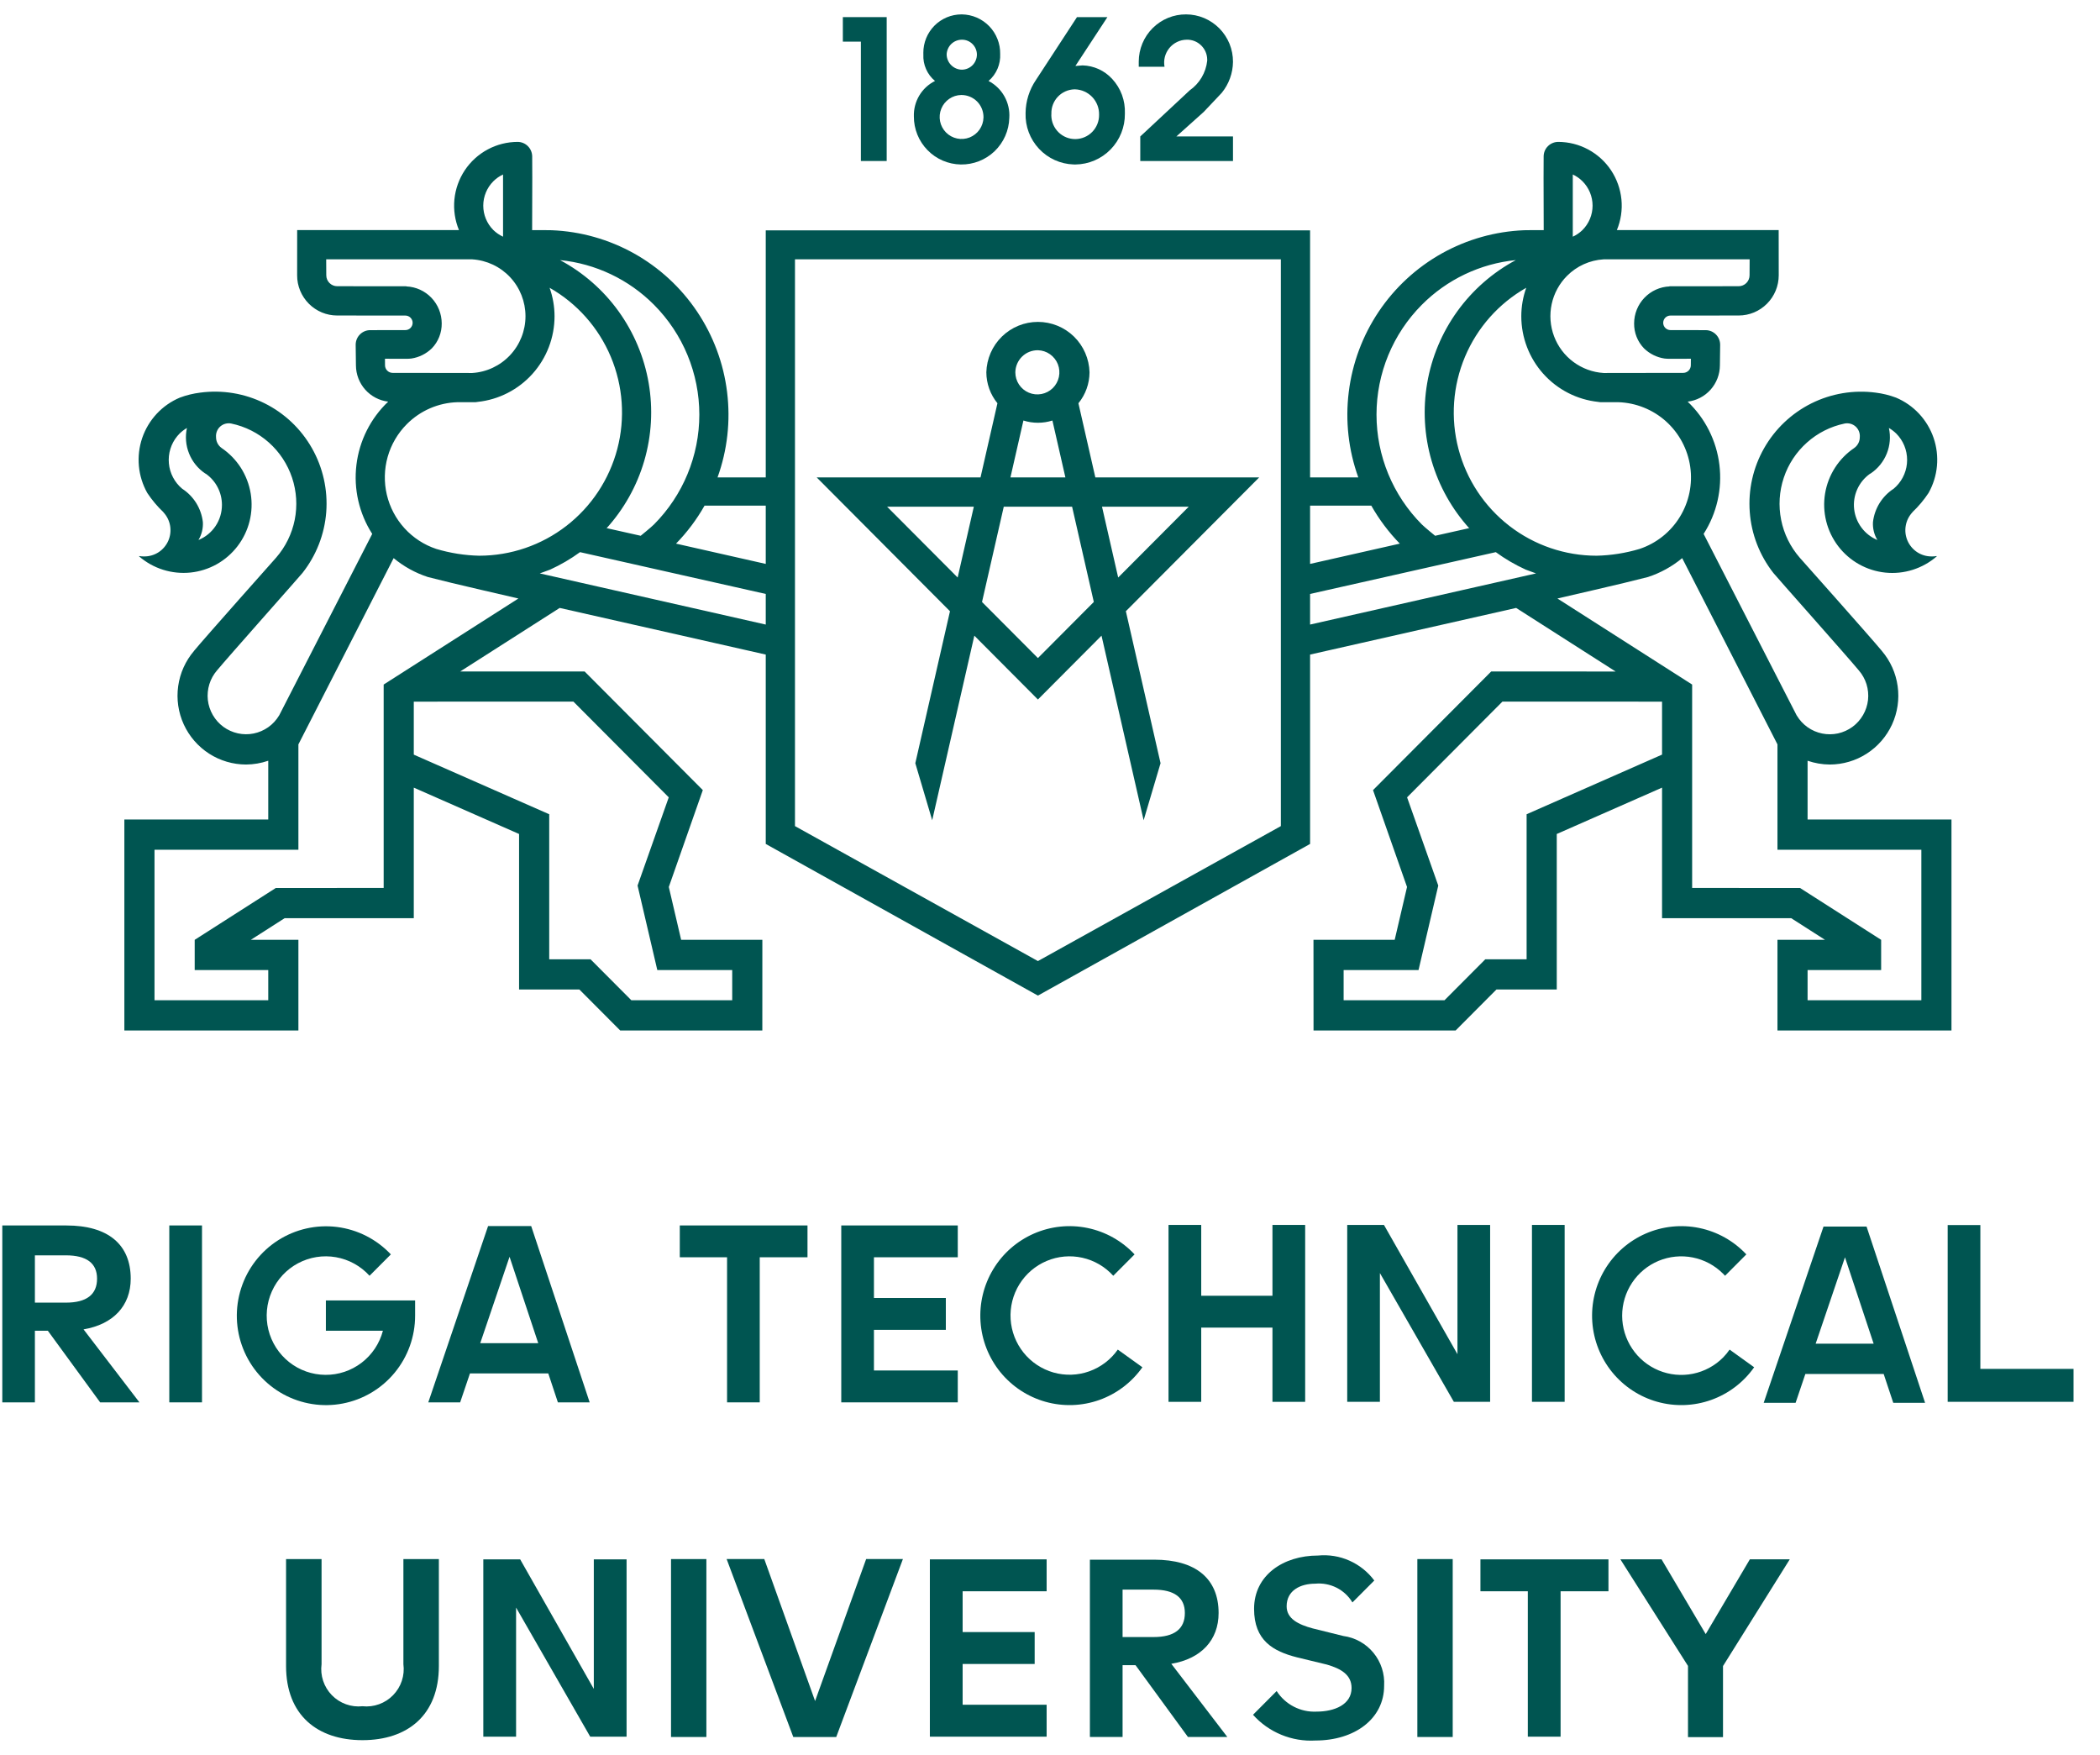 <svg width="73" height="61" viewBox="0 0 73 61" fill="none" xmlns="http://www.w3.org/2000/svg">
<g clip-path="url(#clip0_182_131)">
<path d="M29.926 5.596H30.823V0.595H29.299V1.447H29.926V5.596Z" fill="#005551"/>
<path d="M31.768 4.046C31.766 4.484 31.936 4.905 32.242 5.218C32.547 5.531 32.963 5.71 33.4 5.717C33.837 5.724 34.258 5.558 34.574 5.256C34.889 4.953 35.073 4.538 35.085 4.1C35.103 3.839 35.044 3.578 34.916 3.349C34.788 3.121 34.596 2.935 34.364 2.814C34.499 2.699 34.605 2.554 34.675 2.391C34.745 2.228 34.777 2.051 34.768 1.874C34.771 1.696 34.739 1.52 34.673 1.354C34.608 1.189 34.511 1.039 34.388 0.911C34.265 0.784 34.117 0.682 33.955 0.611C33.792 0.541 33.617 0.503 33.44 0.5C33.433 0.5 33.426 0.5 33.419 0.5C33.245 0.501 33.072 0.536 32.912 0.603C32.751 0.671 32.605 0.769 32.482 0.893C32.359 1.018 32.262 1.165 32.196 1.326C32.13 1.488 32.096 1.661 32.097 1.836C32.097 1.856 32.097 1.875 32.098 1.894C32.089 2.068 32.121 2.242 32.192 2.402C32.262 2.562 32.368 2.703 32.503 2.814C32.275 2.927 32.085 3.104 31.955 3.322C31.825 3.54 31.76 3.792 31.768 4.046ZM33.44 1.38C33.576 1.379 33.708 1.433 33.805 1.53C33.902 1.626 33.958 1.757 33.959 1.894C33.959 2.033 33.905 2.166 33.808 2.265C33.71 2.364 33.578 2.42 33.44 2.422C33.3 2.421 33.166 2.365 33.067 2.266C32.967 2.168 32.91 2.034 32.907 1.894C32.912 1.756 32.97 1.624 33.069 1.528C33.169 1.432 33.302 1.379 33.44 1.38ZM33.426 3.302C33.629 3.303 33.824 3.385 33.967 3.529C34.11 3.674 34.189 3.87 34.188 4.074L34.188 4.086C34.184 4.236 34.136 4.381 34.051 4.504C33.965 4.627 33.846 4.721 33.707 4.777C33.568 4.832 33.416 4.845 33.27 4.814C33.124 4.783 32.99 4.71 32.885 4.604C32.78 4.497 32.708 4.362 32.679 4.216C32.65 4.069 32.664 3.917 32.721 3.778C32.777 3.639 32.873 3.52 32.996 3.436C33.119 3.351 33.264 3.304 33.413 3.302L33.426 3.302Z" fill="#005551"/>
<path d="M37.383 5.717C37.844 5.712 38.285 5.524 38.607 5.193C38.93 4.862 39.108 4.417 39.103 3.954L39.103 3.938C39.111 3.72 39.077 3.503 39.002 3.298C38.927 3.094 38.812 2.907 38.665 2.747C38.533 2.602 38.374 2.486 38.197 2.404C38.02 2.323 37.828 2.278 37.633 2.273L37.383 2.293L38.496 0.595H37.438L36.015 2.774C35.782 3.115 35.655 3.517 35.651 3.931C35.636 4.39 35.804 4.836 36.118 5.171C36.431 5.506 36.865 5.702 37.322 5.716C37.343 5.717 37.363 5.717 37.383 5.717ZM37.37 3.105C37.598 3.112 37.814 3.209 37.971 3.375C38.128 3.541 38.212 3.763 38.206 3.991C38.209 4.211 38.124 4.424 37.971 4.582C37.818 4.74 37.609 4.83 37.389 4.834C37.17 4.838 36.958 4.754 36.8 4.601C36.642 4.448 36.55 4.239 36.546 4.019C36.546 3.996 36.546 3.974 36.548 3.951C36.545 3.843 36.563 3.735 36.602 3.634C36.641 3.533 36.699 3.44 36.773 3.362C36.848 3.283 36.937 3.22 37.036 3.176C37.135 3.132 37.241 3.108 37.349 3.105C37.356 3.105 37.363 3.105 37.37 3.105Z" fill="#005551"/>
<path d="M41.25 1.38C41.342 1.377 41.433 1.393 41.519 1.426C41.604 1.459 41.682 1.509 41.749 1.573C41.815 1.636 41.869 1.712 41.906 1.796C41.943 1.88 41.963 1.971 41.965 2.063C41.966 2.079 41.966 2.095 41.965 2.111C41.943 2.315 41.877 2.513 41.772 2.691C41.668 2.868 41.526 3.021 41.358 3.139L39.638 4.743V5.596H42.861V4.743H40.892L41.843 3.891L42.47 3.227C42.718 2.923 42.856 2.544 42.861 2.151C42.862 1.935 42.821 1.721 42.74 1.521C42.658 1.321 42.538 1.14 42.387 0.986C42.235 0.833 42.055 0.711 41.857 0.627C41.658 0.544 41.445 0.5 41.23 0.5C41.014 0.499 40.801 0.54 40.602 0.622C40.403 0.704 40.221 0.825 40.069 0.977C39.916 1.129 39.795 1.31 39.712 1.509C39.629 1.708 39.586 1.922 39.585 2.138V2.321H40.481C40.46 2.207 40.464 2.09 40.493 1.977C40.522 1.865 40.575 1.761 40.648 1.671C40.721 1.582 40.813 1.509 40.917 1.459C41.021 1.408 41.135 1.381 41.25 1.38Z" fill="#005551"/>
<path d="M39.755 28.51L40.343 26.527L39.137 21.244L43.772 16.593H38.076L37.488 14.016C37.736 13.713 37.872 13.333 37.874 12.941C37.862 12.472 37.668 12.026 37.333 11.698C36.998 11.371 36.548 11.188 36.08 11.188C35.612 11.188 35.163 11.371 34.828 11.698C34.493 12.026 34.299 12.472 34.287 12.941C34.289 13.333 34.425 13.712 34.673 14.016L34.085 16.593H28.389L33.023 21.245L31.818 26.527L32.405 28.51L33.87 22.094L36.08 24.313L38.291 22.094L39.755 28.51ZM41.323 17.611L38.87 20.073L38.308 17.611H41.323ZM33.29 20.073L30.837 17.611H33.852L33.29 20.073ZM36.08 12.173C36.231 12.177 36.377 12.225 36.5 12.312C36.623 12.399 36.719 12.52 36.774 12.661C36.828 12.801 36.841 12.955 36.809 13.103C36.777 13.25 36.703 13.385 36.595 13.491C36.487 13.596 36.351 13.667 36.203 13.695C36.055 13.723 35.902 13.707 35.763 13.648C35.624 13.59 35.506 13.491 35.422 13.365C35.339 13.239 35.295 13.092 35.295 12.941C35.298 12.735 35.382 12.538 35.529 12.394C35.676 12.25 35.874 12.171 36.08 12.173ZM35.576 14.616C35.904 14.72 36.256 14.72 36.584 14.616L37.035 16.593H35.125L35.576 14.616ZM36.08 22.873L34.137 20.923L34.893 17.611H37.268L38.023 20.922L36.08 22.873Z" fill="#005551"/>
<path d="M10.373 32.665H8.72L9.894 31.914L14.384 31.914V27.376L18.044 28.987V34.392L20.139 34.391L21.56 35.817H26.5L26.501 32.666H23.678L23.249 30.829L24.431 27.462L20.322 23.338L15.997 23.339L19.456 21.13L26.619 22.751V29.333L36.08 34.604L45.541 29.333V22.751L52.704 21.13L56.163 23.34L51.838 23.338L47.729 27.462L48.911 30.829L48.482 32.666H45.659L45.661 35.817H50.6L52.02 34.391L54.116 34.392V28.987L57.776 27.376V31.914L62.266 31.914L63.44 32.665H61.788V35.817H67.837V28.484H62.835V26.441C63.083 26.526 63.343 26.571 63.606 26.573C64.062 26.572 64.509 26.441 64.892 26.194C65.276 25.947 65.582 25.594 65.772 25.179C65.962 24.763 66.03 24.301 65.966 23.848C65.903 23.395 65.712 22.97 65.415 22.623L65.412 22.618C65.055 22.184 62.563 19.384 62.563 19.384C62.236 19.009 62.013 18.556 61.916 18.068C61.818 17.58 61.85 17.075 62.008 16.603C62.165 16.132 62.444 15.71 62.815 15.38C63.186 15.049 63.636 14.822 64.122 14.721C64.19 14.707 64.259 14.71 64.326 14.728C64.392 14.746 64.453 14.779 64.505 14.825C64.556 14.871 64.596 14.929 64.621 14.993C64.646 15.057 64.656 15.126 64.65 15.195C64.65 15.264 64.635 15.332 64.605 15.395C64.575 15.457 64.531 15.512 64.478 15.555L64.471 15.557L64.46 15.569C64.191 15.75 63.963 15.983 63.788 16.256C63.613 16.529 63.496 16.834 63.443 17.154C63.39 17.474 63.404 17.801 63.482 18.115C63.56 18.429 63.702 18.724 63.898 18.982C64.094 19.239 64.341 19.454 64.623 19.612C64.905 19.77 65.216 19.869 65.537 19.902C65.859 19.935 66.183 19.902 66.492 19.804C66.8 19.706 67.085 19.547 67.329 19.334L67.316 19.327C67.258 19.338 67.2 19.343 67.141 19.34C66.964 19.34 66.791 19.288 66.643 19.191C66.495 19.093 66.379 18.954 66.308 18.791C66.238 18.628 66.216 18.448 66.247 18.273C66.277 18.098 66.358 17.936 66.479 17.806L66.482 17.799C66.693 17.599 66.88 17.376 67.04 17.134C67.202 16.846 67.302 16.526 67.332 16.197C67.362 15.867 67.323 15.535 67.216 15.222C67.109 14.909 66.937 14.623 66.712 14.381C66.486 14.139 66.213 13.948 65.908 13.82C65.681 13.735 65.444 13.677 65.203 13.647C64.438 13.546 63.66 13.676 62.968 14.02C62.277 14.365 61.704 14.908 61.322 15.581C60.94 16.254 60.767 17.025 60.825 17.797C60.882 18.569 61.168 19.306 61.646 19.915C61.665 19.949 64.275 22.885 64.603 23.286L64.609 23.292L64.613 23.298C64.736 23.438 64.827 23.602 64.883 23.779C64.938 23.957 64.956 24.144 64.936 24.329C64.915 24.514 64.856 24.692 64.763 24.853C64.67 25.014 64.545 25.154 64.395 25.264C64.245 25.373 64.074 25.451 63.893 25.491C63.711 25.53 63.524 25.532 63.342 25.495C63.16 25.458 62.988 25.384 62.836 25.277C62.684 25.169 62.557 25.032 62.461 24.872L62.456 24.866L59.221 18.557C59.678 17.846 59.872 16.997 59.77 16.158C59.669 15.319 59.278 14.541 58.666 13.96C58.974 13.923 59.257 13.775 59.464 13.543C59.67 13.311 59.785 13.012 59.787 12.701L59.796 11.988C59.797 11.853 59.745 11.723 59.651 11.627C59.557 11.531 59.429 11.476 59.295 11.475C59.293 11.475 59.291 11.475 59.288 11.475L58.068 11.473C58.001 11.473 57.937 11.446 57.89 11.399C57.843 11.352 57.816 11.288 57.816 11.221C57.816 11.154 57.842 11.09 57.889 11.042C57.936 10.995 58 10.968 58.067 10.968H58.068L60.439 10.966C60.622 10.966 60.803 10.93 60.972 10.86C61.141 10.789 61.295 10.686 61.424 10.556C61.553 10.427 61.656 10.272 61.726 10.103C61.796 9.933 61.832 9.751 61.832 9.568L61.83 7.996H56.206C56.345 7.66 56.4 7.294 56.364 6.932C56.328 6.569 56.204 6.221 56.003 5.918C55.801 5.615 55.528 5.367 55.208 5.195C54.888 5.023 54.531 4.933 54.168 4.932C54.034 4.932 53.906 4.985 53.81 5.079C53.715 5.173 53.661 5.301 53.66 5.435C53.658 5.635 53.657 5.892 53.657 6.178C53.657 6.761 53.661 7.459 53.662 7.998C53.385 7.996 52.983 8.002 52.983 8.002C51.977 8.042 50.996 8.319 50.117 8.81C49.239 9.302 48.489 9.994 47.927 10.831C47.365 11.668 47.008 12.626 46.885 13.627C46.761 14.628 46.875 15.645 47.217 16.593H45.541V8.006H26.619V16.593H24.943C25.285 15.645 25.399 14.628 25.275 13.627C25.152 12.626 24.795 11.668 24.233 10.831C23.672 9.994 22.921 9.302 22.043 8.81C21.164 8.319 20.183 8.042 19.178 8.002C19.178 8.002 18.775 7.996 18.498 7.998C18.499 7.459 18.503 6.761 18.503 6.178C18.503 5.892 18.502 5.635 18.5 5.435C18.498 5.301 18.444 5.173 18.349 5.079C18.255 4.985 18.126 4.932 17.993 4.932C17.629 4.933 17.272 5.023 16.952 5.195C16.632 5.367 16.359 5.615 16.157 5.918C15.956 6.221 15.832 6.569 15.796 6.932C15.761 7.294 15.815 7.66 15.954 7.996H10.33L10.329 9.568C10.328 9.751 10.364 9.933 10.434 10.103C10.504 10.272 10.607 10.426 10.736 10.556C10.865 10.686 11.019 10.789 11.188 10.86C11.357 10.93 11.538 10.966 11.721 10.966L14.092 10.968C14.159 10.968 14.223 10.995 14.27 11.042C14.317 11.089 14.344 11.153 14.344 11.22C14.344 11.287 14.317 11.351 14.27 11.399C14.223 11.446 14.159 11.473 14.092 11.473L12.872 11.475C12.738 11.474 12.609 11.527 12.514 11.622C12.418 11.717 12.365 11.846 12.364 11.98C12.364 11.983 12.364 11.985 12.364 11.988L12.373 12.701H12.373C12.375 13.012 12.49 13.311 12.696 13.543C12.903 13.775 13.186 13.923 13.494 13.96C12.882 14.541 12.491 15.319 12.39 16.158C12.288 16.997 12.483 17.846 12.939 18.557L9.704 24.866L9.699 24.872C9.603 25.032 9.476 25.169 9.324 25.276C9.172 25.383 9 25.457 8.818 25.494C8.637 25.531 8.449 25.529 8.268 25.489C8.087 25.449 7.916 25.372 7.766 25.263C7.616 25.153 7.491 25.013 7.398 24.852C7.305 24.692 7.246 24.513 7.225 24.328C7.205 24.144 7.223 23.957 7.278 23.779C7.333 23.602 7.425 23.438 7.547 23.297L7.551 23.292L7.557 23.286C7.886 22.885 10.495 19.949 10.514 19.915C10.994 19.307 11.282 18.57 11.341 17.797C11.399 17.024 11.226 16.251 10.844 15.578C10.462 14.904 9.888 14.36 9.195 14.016C8.503 13.672 7.723 13.544 6.957 13.647C6.716 13.677 6.479 13.735 6.252 13.82C5.947 13.948 5.674 14.139 5.448 14.381C5.223 14.623 5.051 14.909 4.944 15.222C4.837 15.535 4.798 15.867 4.828 16.197C4.858 16.526 4.958 16.846 5.12 17.134C5.28 17.376 5.467 17.599 5.678 17.799L5.681 17.806C5.802 17.936 5.883 18.098 5.913 18.273C5.943 18.448 5.922 18.628 5.852 18.791C5.781 18.954 5.665 19.093 5.517 19.191C5.369 19.288 5.196 19.34 5.019 19.34C4.96 19.343 4.902 19.338 4.844 19.327L4.831 19.334C5.075 19.546 5.36 19.706 5.668 19.803C5.976 19.9 6.301 19.933 6.622 19.9C6.943 19.867 7.254 19.768 7.536 19.61C7.817 19.452 8.064 19.237 8.26 18.98C8.456 18.723 8.598 18.428 8.676 18.114C8.754 17.8 8.767 17.473 8.715 17.154C8.662 16.834 8.545 16.529 8.371 16.256C8.196 15.984 7.968 15.75 7.7 15.569L7.689 15.557L7.682 15.555C7.628 15.512 7.585 15.457 7.555 15.395C7.525 15.332 7.51 15.264 7.51 15.195C7.504 15.126 7.514 15.057 7.539 14.993C7.564 14.929 7.604 14.871 7.655 14.825C7.707 14.779 7.768 14.746 7.834 14.728C7.901 14.71 7.97 14.707 8.038 14.721C8.524 14.822 8.974 15.049 9.346 15.38C9.717 15.71 9.995 16.132 10.153 16.604C10.31 17.075 10.342 17.58 10.245 18.068C10.147 18.556 9.924 19.009 9.597 19.384C9.597 19.384 7.105 22.184 6.748 22.618L6.746 22.623C6.449 22.97 6.257 23.395 6.194 23.848C6.13 24.301 6.198 24.763 6.388 25.179C6.579 25.594 6.884 25.947 7.268 26.194C7.651 26.441 8.098 26.572 8.554 26.573C8.816 26.571 9.077 26.526 9.325 26.441V28.484H4.323V35.817H10.373V32.665ZM65 16.47L65.031 16.454C65.282 16.285 65.476 16.044 65.589 15.762C65.701 15.481 65.727 15.172 65.662 14.875C65.754 14.929 65.839 14.994 65.916 15.068C66.036 15.188 66.132 15.332 66.197 15.489C66.262 15.647 66.295 15.816 66.295 15.987C66.295 16.158 66.261 16.327 66.196 16.484C66.131 16.642 66.036 16.785 65.915 16.906C65.887 16.934 65.858 16.961 65.827 16.987C65.629 17.115 65.463 17.285 65.338 17.485C65.214 17.686 65.135 17.911 65.108 18.145C65.095 18.364 65.148 18.581 65.261 18.769C65.044 18.679 64.854 18.532 64.712 18.343C64.57 18.155 64.481 17.932 64.454 17.697C64.427 17.462 64.464 17.225 64.56 17.009C64.656 16.793 64.808 16.607 65 16.47ZM57.776 26.228L53.068 28.301V33.342L51.631 33.343L50.213 34.766H46.707V33.716H49.311L49.997 30.78L48.926 27.75L48.913 27.713L52.227 24.386L57.776 24.387L57.776 26.228ZM61.788 25.873V29.535H66.79V34.766H62.835V33.716H65.392V32.666L62.573 30.864L58.822 30.863V23.793L54.139 20.802C55.073 20.587 55.887 20.398 56.45 20.263C56.839 20.169 57.288 20.055 57.288 20.055C57.722 19.913 58.125 19.691 58.476 19.399L61.788 25.873ZM54.673 6.065C54.799 6.123 54.913 6.203 55.011 6.301C55.235 6.525 55.361 6.83 55.361 7.148C55.361 7.465 55.235 7.77 55.011 7.994L55.011 7.995C54.912 8.091 54.798 8.169 54.673 8.227C54.672 7.667 54.673 6.065 54.673 6.065ZM54.473 9.588C54.812 9.247 55.263 9.043 55.742 9.014H60.821L60.818 9.565V9.568C60.818 9.669 60.778 9.765 60.707 9.837C60.636 9.908 60.539 9.948 60.439 9.948L58.035 9.95V9.955C57.705 9.969 57.392 10.111 57.163 10.35C56.934 10.589 56.806 10.908 56.805 11.24C56.803 11.4 56.832 11.559 56.891 11.708C56.95 11.857 57.038 11.993 57.149 12.108C57.343 12.297 57.592 12.421 57.859 12.461C57.917 12.468 57.975 12.471 58.033 12.471L58.778 12.469L58.776 12.696C58.776 12.766 58.748 12.833 58.699 12.882C58.649 12.932 58.582 12.96 58.512 12.96C58.511 12.96 55.828 12.964 55.745 12.964C55.366 12.941 55.002 12.807 54.696 12.581C54.39 12.355 54.156 12.044 54.022 11.688C53.888 11.332 53.859 10.944 53.939 10.571C54.019 10.199 54.204 9.857 54.473 9.588ZM53.055 10.002C52.942 10.319 52.884 10.653 52.883 10.989C52.883 11.729 53.156 12.444 53.65 12.994C54.144 13.544 54.824 13.892 55.558 13.969C55.592 13.976 55.627 13.98 55.662 13.98C55.681 13.98 56.13 13.979 56.256 13.979C56.868 13.999 57.454 14.234 57.911 14.643C58.368 15.053 58.667 15.611 58.755 16.219C58.843 16.827 58.715 17.446 58.393 17.969C58.072 18.492 57.577 18.885 56.995 19.079C56.51 19.224 56.007 19.304 55.5 19.315C54.404 19.315 53.338 18.951 52.469 18.279C51.601 17.608 50.978 16.667 50.699 15.604C50.42 14.54 50.5 13.414 50.926 12.4C51.352 11.387 52.101 10.544 53.055 10.002ZM49.425 10.594C50.302 9.712 51.457 9.163 52.693 9.04C51.889 9.47 51.193 10.079 50.659 10.819C50.125 11.56 49.767 12.413 49.612 13.314C49.457 14.214 49.509 15.139 49.765 16.016C50.021 16.893 50.473 17.7 51.087 18.375L51.066 18.358L49.888 18.622C49.888 18.622 49.529 18.331 49.425 18.227C48.417 17.214 47.85 15.842 47.85 14.411C47.85 12.979 48.417 11.607 49.425 10.594ZM45.541 17.575H47.669C47.942 18.056 48.275 18.5 48.66 18.895L45.541 19.6L45.541 17.575ZM45.541 20.644L51.997 19.191C52.322 19.428 52.67 19.631 53.036 19.798L53.396 19.93L45.541 21.708V20.644ZM27.635 9.014H44.525V28.713L36.08 33.404L27.635 28.713L27.635 9.014ZM7.715 17.547C7.716 17.809 7.639 18.066 7.493 18.284C7.348 18.501 7.141 18.67 6.899 18.769C7.012 18.581 7.065 18.364 7.052 18.145C7.025 17.911 6.946 17.686 6.822 17.485C6.697 17.285 6.531 17.115 6.333 16.987C6.202 16.878 6.094 16.744 6.015 16.593C5.935 16.442 5.886 16.276 5.871 16.106C5.855 15.936 5.873 15.765 5.923 15.602C5.973 15.439 6.055 15.287 6.164 15.156C6.189 15.125 6.216 15.096 6.244 15.068C6.321 14.994 6.406 14.929 6.498 14.875C6.433 15.172 6.459 15.481 6.572 15.762C6.684 16.044 6.879 16.285 7.129 16.454L7.16 16.47C7.332 16.592 7.472 16.754 7.568 16.941C7.665 17.129 7.715 17.337 7.715 17.547ZM19.933 24.386L23.247 27.713L23.234 27.75L22.163 30.78L22.849 33.716H25.453V34.766H21.947L20.529 33.343L19.092 33.342V28.301L14.384 26.229V24.387L19.933 24.386ZM26.619 21.708L18.764 19.93L19.124 19.798C19.49 19.631 19.838 19.428 20.163 19.191L26.619 20.644V21.708ZM26.619 17.575V19.6L23.5 18.895C23.886 18.5 24.219 18.056 24.491 17.575L26.619 17.575ZM22.735 10.594C23.743 11.607 24.31 12.979 24.31 14.411C24.31 15.842 23.743 17.214 22.735 18.227C22.631 18.331 22.272 18.622 22.272 18.622L21.094 18.358L21.073 18.375C21.687 17.7 22.14 16.893 22.396 16.016C22.652 15.139 22.704 14.214 22.549 13.314C22.394 12.413 22.036 11.56 21.502 10.819C20.968 10.078 20.272 9.47 19.467 9.04C20.703 9.163 21.858 9.712 22.735 10.594ZM17.149 6.301C17.247 6.203 17.361 6.123 17.487 6.065C17.487 6.065 17.488 7.667 17.487 8.227C17.362 8.169 17.248 8.091 17.149 7.995C16.925 7.77 16.799 7.466 16.799 7.148C16.799 6.83 16.925 6.526 17.149 6.301ZM13.384 12.696L13.382 12.469L14.127 12.471C14.185 12.471 14.243 12.468 14.301 12.461C14.568 12.421 14.817 12.297 15.011 12.108C15.123 11.993 15.21 11.857 15.269 11.708C15.328 11.559 15.357 11.4 15.355 11.24C15.354 10.908 15.226 10.589 14.997 10.35C14.768 10.11 14.456 9.969 14.125 9.955V9.95L11.722 9.948H11.721C11.621 9.948 11.524 9.908 11.453 9.836C11.382 9.765 11.342 9.669 11.342 9.568V9.565L11.339 9.014H16.418C16.919 9.046 17.39 9.268 17.733 9.635C18.076 10.002 18.267 10.487 18.267 10.991C18.267 11.494 18.075 11.979 17.731 12.345C17.387 12.712 16.916 12.934 16.415 12.964C16.332 12.964 13.65 12.96 13.648 12.96H13.648C13.578 12.96 13.511 12.932 13.461 12.882C13.412 12.833 13.384 12.766 13.384 12.696ZM14.142 14.742C14.611 14.271 15.241 13.998 15.904 13.979C16.03 13.979 16.479 13.98 16.498 13.98C16.533 13.98 16.568 13.976 16.602 13.969C17.336 13.892 18.016 13.544 18.51 12.994C19.004 12.444 19.277 11.729 19.277 10.989C19.276 10.653 19.218 10.319 19.105 10.002C20.059 10.544 20.807 11.388 21.233 12.401C21.658 13.414 21.738 14.54 21.459 15.603C21.179 16.666 20.557 17.607 19.689 18.278C18.821 18.95 17.756 19.314 16.66 19.315C16.153 19.304 15.65 19.224 15.165 19.079C14.742 18.938 14.363 18.691 14.062 18.361C13.762 18.032 13.55 17.631 13.447 17.196C13.345 16.762 13.355 16.308 13.476 15.879C13.598 15.449 13.827 15.058 14.142 14.742ZM9.325 34.766H5.371V29.535H10.373V25.873L13.684 19.399C14.035 19.691 14.438 19.913 14.872 20.055C14.872 20.055 15.321 20.169 15.71 20.263C16.273 20.398 17.087 20.587 18.021 20.802L13.337 23.793V30.863L9.587 30.864L6.768 32.666V33.716H9.325L9.325 34.766Z" fill="#005551"/>
<path d="M51.463 55.308H53.11V60.362H54.249V55.308H55.913V54.199H51.463V55.308Z" fill="#005551"/>
<path d="M36.383 55.308V54.199H32.324V60.362H36.383V59.252H33.463V57.835H35.967V56.726H33.463V55.308H36.383Z" fill="#005551"/>
<path d="M21.781 54.199H20.642V58.702L18.082 54.199H16.801V60.362H17.94V55.875L20.517 60.362H21.781V54.199Z" fill="#005551"/>
<path d="M48.115 58.592C48.14 58.177 48.008 57.768 47.744 57.447C47.481 57.126 47.106 56.917 46.695 56.862L45.633 56.599C45.145 56.468 44.726 56.267 44.726 55.831C44.726 55.271 45.214 55.044 45.72 55.044C45.974 55.02 46.231 55.068 46.46 55.183C46.689 55.298 46.88 55.476 47.013 55.696L47.773 54.934C47.549 54.633 47.251 54.395 46.908 54.243C46.565 54.09 46.189 54.03 45.816 54.066C44.613 54.066 43.594 54.747 43.594 55.918C43.594 57.019 44.256 57.394 45.084 57.604L46.129 57.857C46.608 57.997 46.983 58.207 46.983 58.67C46.983 59.246 46.391 59.491 45.764 59.491C45.49 59.504 45.219 59.445 44.976 59.319C44.733 59.194 44.527 59.007 44.379 58.776L43.557 59.601C43.829 59.904 44.165 60.141 44.541 60.296C44.917 60.451 45.323 60.519 45.728 60.495C47.096 60.495 48.115 59.736 48.115 58.592Z" fill="#005551"/>
<path d="M42.361 56.064C42.361 54.869 41.566 54.21 40.124 54.21H37.887V60.372H39.023V57.877H39.472L39.489 57.898L41.295 60.372H42.664L40.717 57.829C41.751 57.656 42.361 57.008 42.361 56.064ZM39.023 56.899V55.251H40.102C40.823 55.251 41.188 55.525 41.188 56.064C41.188 56.618 40.823 56.899 40.102 56.899L39.023 56.899Z" fill="#005551"/>
<path d="M15.256 57.904C15.256 59.613 14.168 60.483 12.6 60.483C11.033 60.483 9.944 59.613 9.944 57.904V54.189H11.178V57.842C11.152 58.037 11.171 58.235 11.233 58.422C11.295 58.608 11.398 58.778 11.535 58.919C11.672 59.06 11.839 59.167 12.024 59.234C12.208 59.301 12.405 59.325 12.6 59.304C12.795 59.325 12.992 59.301 13.177 59.234C13.362 59.167 13.529 59.06 13.665 58.919C13.803 58.778 13.906 58.608 13.968 58.422C14.03 58.235 14.049 58.037 14.023 57.842V54.189H15.256L15.256 57.904Z" fill="#005551"/>
<path d="M24.555 54.189H23.326V60.373H24.555V54.189Z" fill="#005551"/>
<path d="M29.069 60.373H27.576L25.259 54.188H26.568L28.334 59.123L30.109 54.188H31.387L29.069 60.373Z" fill="#005551"/>
<path d="M50.499 54.189H49.27V60.373H50.499V54.189Z" fill="#005551"/>
<path d="M59.895 57.907V60.377H58.678V57.903L56.327 54.197H57.758L59.294 56.796L60.829 54.197H62.216L59.895 57.907Z" fill="#005551"/>
<path d="M7.022 42.593H5.885V48.742H7.022V42.593Z" fill="#005551"/>
<path d="M23.631 43.699H25.274V48.742H26.41V43.699H28.07V42.593H23.631V43.699Z" fill="#005551"/>
<path d="M29.244 48.742H33.294V47.634H30.38V46.221H32.879V45.114H30.38V43.699H33.294V42.593H29.244V48.742Z" fill="#005551"/>
<path d="M44.233 45.037H41.757V42.575H40.62V48.724H41.757V46.144H44.233V48.724H45.37V42.575H44.233V45.037Z" fill="#005551"/>
<path d="M47.968 44.248L50.539 48.724H51.8V42.575H50.664V47.068L48.109 42.575H46.832V48.724H47.968V44.248Z" fill="#005551"/>
<path d="M54.39 42.575H53.254V48.723H54.39V42.575Z" fill="#005551"/>
<path d="M63.389 42.632L61.309 48.759H62.418L62.758 47.755H65.48L65.814 48.759H66.92L64.885 42.632H63.389ZM63.116 46.702L64.135 43.7L65.131 46.702L63.116 46.702Z" fill="#005551"/>
<path d="M16.967 42.614L14.888 48.742H15.996L16.337 47.736H19.059L19.393 48.742H20.498L18.465 42.614H16.967ZM16.694 46.685L17.713 43.682L18.71 46.685H16.694Z" fill="#005551"/>
<path d="M11.328 46.252H13.311C13.195 46.695 12.934 47.086 12.571 47.364C12.208 47.642 11.763 47.791 11.306 47.786C10.849 47.782 10.407 47.626 10.049 47.341C9.691 47.056 9.438 46.66 9.329 46.215C9.221 45.77 9.264 45.302 9.451 44.884C9.637 44.466 9.958 44.122 10.361 43.907C10.765 43.692 11.228 43.618 11.678 43.697C12.128 43.776 12.539 44.003 12.846 44.342L13.587 43.599C13.092 43.073 12.43 42.736 11.715 42.646C10.999 42.557 10.275 42.721 9.667 43.109C9.059 43.498 8.604 44.086 8.383 44.775C8.161 45.463 8.185 46.207 8.452 46.879C8.718 47.55 9.21 48.108 9.842 48.456C10.475 48.803 11.208 48.919 11.916 48.782C12.624 48.646 13.263 48.266 13.722 47.708C14.181 47.15 14.431 46.45 14.43 45.726V45.2H11.328V46.252Z" fill="#005551"/>
<path d="M4.544 44.443C4.544 43.251 3.751 42.594 2.313 42.594H0.08V48.742H1.213V46.252H1.662L1.678 46.273L3.481 48.742H4.847L2.904 46.205C3.935 46.032 4.544 45.386 4.544 44.443ZM1.213 45.276V43.632H2.29C3.009 43.632 3.374 43.905 3.374 44.443C3.374 44.996 3.009 45.276 2.29 45.276H1.213Z" fill="#005551"/>
<path d="M68.841 47.579V42.58H67.705V48.724H72.08V47.579H68.841Z" fill="#005551"/>
<path d="M39.712 47.522L38.857 46.908C38.612 47.257 38.266 47.52 37.865 47.663C37.465 47.806 37.03 47.82 36.62 47.704C36.212 47.587 35.849 47.347 35.582 47.015C35.315 46.683 35.158 46.276 35.131 45.851C35.105 45.425 35.211 45.002 35.435 44.64C35.66 44.277 35.99 43.994 36.382 43.828C36.774 43.662 37.207 43.623 37.622 43.715C38.037 43.807 38.413 44.026 38.699 44.342L39.44 43.599C39.002 43.131 38.43 42.81 37.803 42.681C37.176 42.552 36.525 42.62 35.938 42.877C35.352 43.134 34.858 43.566 34.527 44.115C34.195 44.664 34.041 45.302 34.085 45.943C34.129 46.583 34.37 47.194 34.774 47.691C35.179 48.189 35.727 48.549 36.343 48.722C36.959 48.895 37.614 48.873 38.217 48.658C38.82 48.443 39.342 48.046 39.712 47.522Z" fill="#005551"/>
<path d="M59.899 47.182C59.612 47.471 59.246 47.668 58.848 47.748C58.449 47.828 58.036 47.788 57.66 47.632C57.285 47.477 56.963 47.213 56.737 46.874C56.511 46.536 56.39 46.138 56.389 45.73C56.389 45.322 56.509 44.924 56.734 44.585C56.959 44.245 57.28 43.981 57.655 43.824C58.031 43.668 58.444 43.627 58.843 43.706C59.241 43.785 59.608 43.98 59.895 44.268C59.919 44.292 59.943 44.317 59.966 44.342L60.706 43.599C60.268 43.131 59.696 42.81 59.069 42.681C58.443 42.552 57.791 42.62 57.204 42.877C56.618 43.134 56.125 43.566 55.793 44.115C55.461 44.664 55.307 45.303 55.351 45.943C55.395 46.583 55.636 47.194 56.041 47.692C56.445 48.189 56.993 48.549 57.609 48.722C58.225 48.895 58.88 48.873 59.483 48.658C60.086 48.443 60.608 48.047 60.978 47.522L60.124 46.908C60.057 47.006 59.982 47.098 59.899 47.182Z" fill="#005551"/>
</g>
<defs>
<clipPath id="clip0_182_131">
<rect width="72" height="60" fill="white" transform="translate(0.08 0.5)"/>
</clipPath>
</defs>
</svg>
